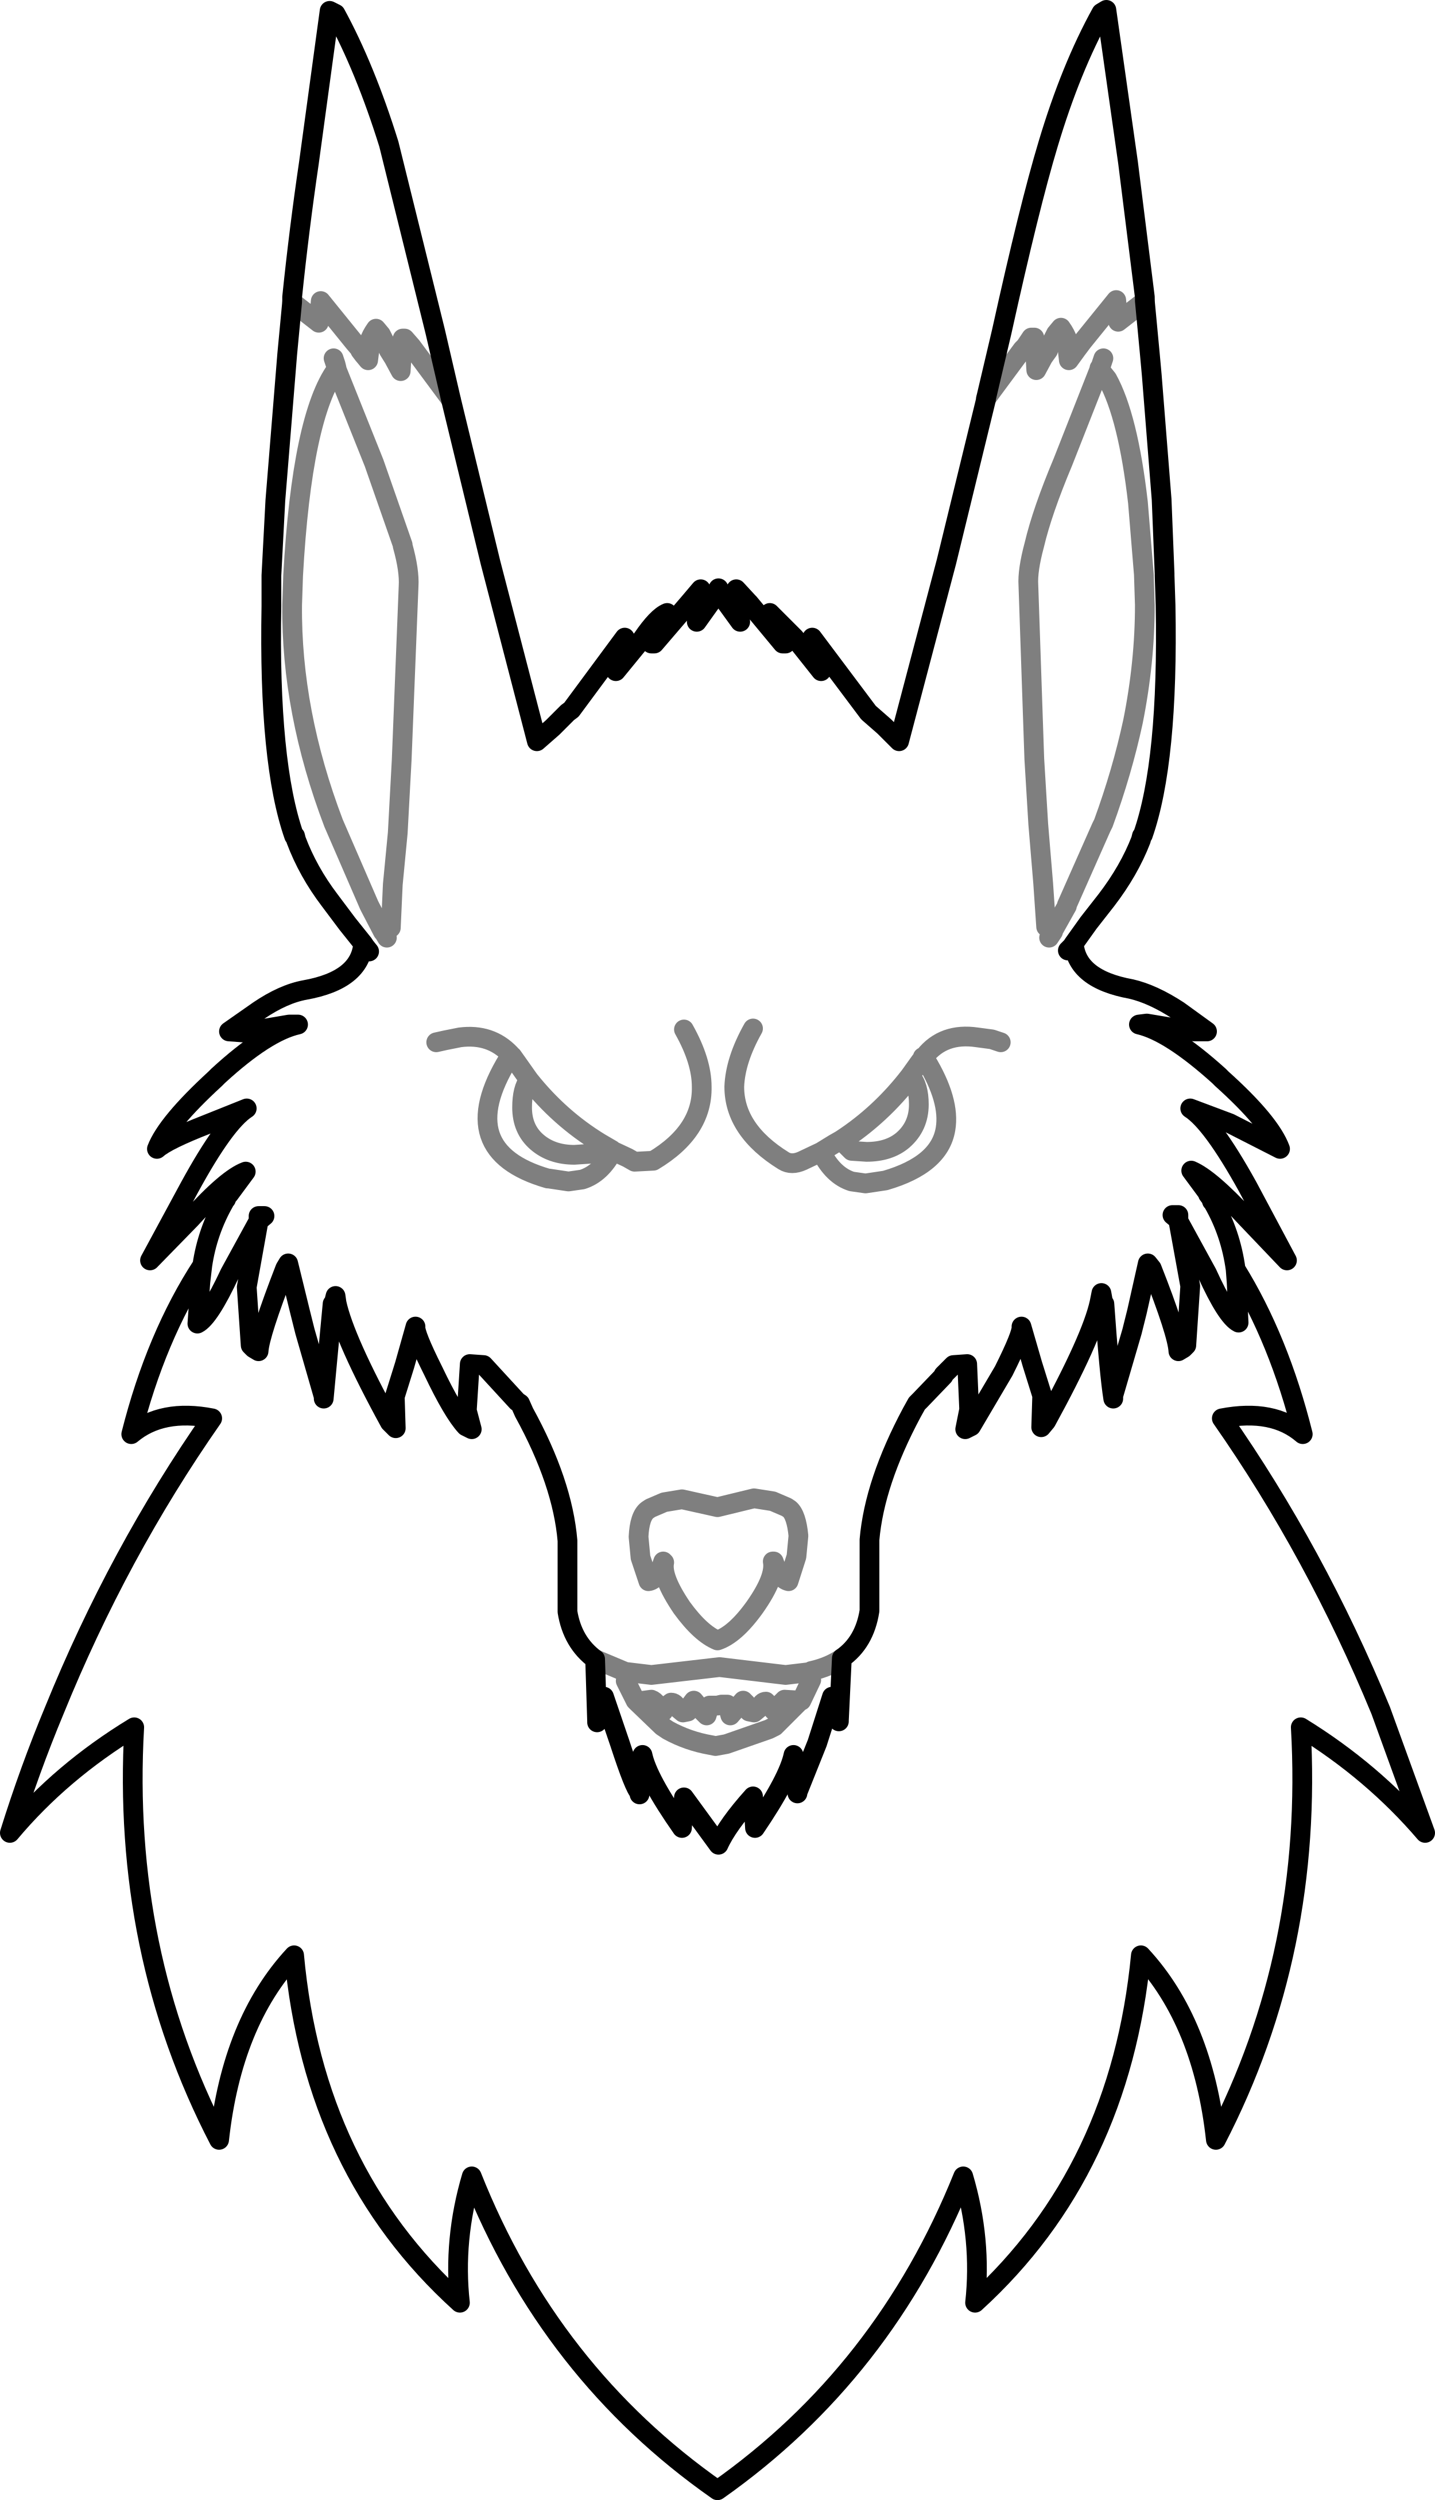 <?xml version="1.0" encoding="UTF-8" standalone="no"?>
<svg xmlns:xlink="http://www.w3.org/1999/xlink" height="126.65px" width="72.7px" xmlns="http://www.w3.org/2000/svg">
  <g transform="matrix(1.0, 0.0, 0.0, 1.0, -363.5, -139.75)">
    <path d="M386.35 160.0 L385.55 156.55 383.2 147.05 Q382.0 143.2 380.5 140.45 L380.2 140.3 379.15 148.0 Q378.65 151.4 378.3 154.8 L378.3 155.0 378.3 155.05 M386.35 160.0 L388.35 168.25 390.7 177.3 391.5 176.6 392.25 175.85 392.45 175.7 395.15 172.05 394.7 173.75 396.05 172.1 Q396.8 171.0 397.3 170.8 L396.9 171.5 396.5 172.35 396.65 172.35 398.45 170.25 399.0 169.6 399.0 169.7 398.8 171.25 399.8 169.85 399.85 169.65 399.9 169.6 399.9 169.55 399.95 169.65 399.95 169.8 401.0 171.25 400.8 169.65 400.8 169.6 401.4 170.25 401.45 170.3 403.15 172.35 403.3 172.35 402.9 171.5 402.5 170.8 403.75 172.05 405.1 173.75 404.65 172.05 407.35 175.65 407.5 175.85 408.3 176.55 409.05 177.3 411.45 168.2 413.45 160.0 413.45 159.95 414.25 156.55 Q415.65 150.2 416.6 147.05 417.75 143.2 419.3 140.4 L419.55 140.25 420.65 148.0 421.5 154.8 421.5 155.0 421.75 157.65 421.85 158.75 422.35 165.05 422.5 168.8 422.5 168.9 422.55 170.4 Q422.7 178.35 421.4 182.05 L421.35 182.1 421.3 182.3 Q420.7 183.85 419.55 185.35 L418.65 186.5 417.9 187.55 Q418.05 189.35 420.8 189.85 421.9 190.1 423.2 190.95 L424.65 192.0 424.0 192.0 421.6 191.6 421.2 191.65 Q422.75 192.0 425.25 194.25 L425.4 194.4 Q427.85 196.6 428.35 197.95 L425.8 196.65 423.8 195.9 Q424.9 196.6 426.7 199.85 L428.7 203.6 426.65 201.45 Q424.8 199.45 423.85 199.05 L424.7 200.2 424.7 200.25 424.85 200.45 424.9 200.6 424.95 200.65 Q425.85 202.2 426.1 204.05 428.3 207.6 429.5 212.4 428.0 211.1 425.4 211.6 430.15 218.4 433.45 226.4 L435.7 232.6 Q433.05 229.5 429.4 227.25 430.05 238.6 425.1 248.15 424.45 242.2 421.3 238.8 420.25 249.7 412.9 256.4 413.25 253.2 412.3 250.0 408.3 259.95 399.85 265.9 391.35 259.95 387.4 250.0 386.45 253.2 386.8 256.4 379.4 249.7 378.4 238.8 375.25 242.2 374.6 248.15 369.65 238.6 370.3 227.25 366.6 229.5 364.0 232.6 365.0 229.4 366.25 226.4 369.5 218.4 374.25 211.6 371.7 211.1 370.15 212.4 371.4 207.45 373.75 203.85 374.0 202.15 374.85 200.65 L374.85 200.6 374.95 200.5 375.05 200.25 375.1 200.25 375.95 199.1 Q375.0 199.45 373.15 201.5 L371.1 203.6 373.1 199.9 Q374.9 196.6 376.0 195.9 L374.0 196.7 Q371.95 197.5 371.45 197.95 371.95 196.65 374.4 194.4 L374.55 194.25 Q377.0 192.0 378.6 191.65 L378.15 191.65 375.8 192.05 375.1 192.0 376.6 190.95 Q377.85 190.1 378.95 189.9 381.75 189.4 381.9 187.55 L381.1 186.55 380.2 185.35 Q379.1 183.9 378.5 182.3 L378.45 182.1 378.4 182.1 Q377.1 178.4 377.25 170.45 L377.25 170.4 377.25 168.9 377.45 165.1 378.05 157.7 378.3 155.05 M399.9 169.6 L399.9 169.65 399.95 169.8 M399.9 169.65 L399.8 169.85 M381.9 187.55 L382.0 187.7 382.2 187.95 M417.6 187.9 L417.8 187.7 417.9 187.55 M423.2 201.55 L422.9 201.3 423.2 201.3 423.2 201.55 423.2 201.6 424.65 204.25 Q425.65 206.45 426.25 206.75 L426.15 204.7 426.1 204.05 M406.15 223.75 Q407.3 222.95 407.55 221.35 L407.55 219.85 407.55 217.75 Q407.8 214.85 409.7 211.3 L409.95 210.85 410.1 210.7 411.3 209.45 411.3 209.4 411.8 208.9 412.5 208.85 412.6 211.15 412.4 212.15 412.7 212.0 414.35 209.2 Q415.3 207.3 415.25 206.95 L415.8 208.85 416.3 210.45 416.25 212.05 416.5 211.75 Q418.8 207.55 419.2 205.75 L419.3 205.25 419.4 205.8 419.45 205.8 Q419.7 209.35 419.9 210.6 L419.9 210.45 420.85 207.2 421.1 206.2 421.65 203.75 421.85 204.0 Q423.15 207.3 423.2 208.2 L423.45 208.05 423.6 207.9 423.8 204.9 423.2 201.6 M393.65 223.8 L393.75 226.95 393.75 227.0 394.0 225.85 394.1 225.7 394.9 228.05 Q395.65 230.35 395.9 230.55 L395.9 230.65 396.05 229.4 396.05 228.65 Q396.3 229.85 398.05 232.35 L398.15 230.8 399.9 233.2 Q400.35 232.2 401.65 230.75 L401.75 232.35 Q403.45 229.85 403.7 228.65 L403.75 229.4 403.9 230.6 403.9 230.55 404.9 228.05 405.65 225.7 405.8 225.8 406.0 226.95 406.0 226.9 406.15 223.75 M393.65 223.8 Q392.5 222.95 392.25 221.4 L392.25 219.9 392.25 217.8 Q392.0 214.85 390.05 211.3 L389.85 210.85 389.7 210.75 388.0 208.9 387.3 208.85 387.15 211.2 387.4 212.15 387.1 212.0 Q386.45 211.3 385.45 209.2 384.5 207.3 384.55 206.95 L384.0 208.9 383.5 210.5 383.55 212.1 383.25 211.8 Q380.95 207.6 380.55 205.75 L380.5 205.4 380.4 205.8 380.35 205.8 379.9 210.6 379.9 210.5 378.95 207.2 378.7 206.2 378.1 203.75 377.95 204.0 Q376.65 207.35 376.6 208.2 L376.35 208.05 376.2 207.9 376.0 204.95 376.6 201.6 375.15 204.25 Q374.1 206.5 373.5 206.8 L373.65 204.7 373.75 203.85 M376.6 201.6 L376.9 201.35 376.6 201.35 376.6 201.6" fill="none" stroke="#000000" stroke-linecap="round" stroke-linejoin="round" stroke-width="1.0"/>
    <path d="M378.3 155.05 L379.65 156.1 379.75 155.0 381.45 157.1 381.75 157.45 381.75 157.5 381.9 157.7 382.15 158.0 382.2 157.6 Q382.05 157.1 382.55 156.4 L382.8 156.7 383.2 157.5 383.45 157.9 383.8 158.55 383.9 156.9 384.0 156.9 384.35 157.3 386.35 160.0 M380.4 157.9 L380.5 158.2 380.55 158.4 380.55 158.45 382.45 163.2 383.9 167.35 383.9 167.4 Q384.25 168.65 384.2 169.45 L383.85 178.25 383.65 181.95 383.4 184.55 383.3 186.75 M380.55 158.45 Q378.8 160.85 378.35 168.9 L378.3 170.4 Q378.25 175.8 380.4 181.45 L382.2 185.6 382.25 185.7 382.9 186.95 382.95 187.0 383.1 187.25 M385.6 192.55 L386.05 192.45 386.8 192.3 Q388.35 192.1 389.35 193.15 L389.4 193.25 389.45 193.25 389.7 193.6 390.3 194.45 Q391.85 196.4 393.9 197.65 L394.5 198.0 394.55 198.05 395.3 198.4 395.65 198.6 396.6 198.55 Q399.1 197.05 399.05 194.8 399.05 193.5 398.15 191.9 M394.55 198.05 Q393.95 199.2 393.0 199.5 L392.3 199.6 391.3 199.45 391.25 199.45 Q386.4 198.05 389.25 193.4 L389.35 193.15 M390.3 194.45 Q389.95 194.9 389.95 195.85 389.95 196.95 390.7 197.6 391.45 198.25 392.6 198.25 L393.35 198.2 393.9 197.65 M401.65 191.85 Q400.75 193.45 400.7 194.8 400.7 197.0 403.2 198.55 403.6 198.8 404.15 198.55 L405.1 198.1 405.75 197.7 406.1 197.5 Q408.1 196.2 409.6 194.25 L410.1 193.55 410.25 193.35 410.25 193.3 410.35 193.25 Q411.3 192.05 413.0 192.3 L413.75 192.4 414.2 192.55 M421.5 155.0 L420.15 156.05 420.05 154.95 418.35 157.05 418.05 157.45 417.65 158.0 417.6 157.55 Q417.75 157.05 417.25 156.35 L417.0 156.65 416.65 157.35 416.6 157.5 416.35 157.85 416.0 158.5 415.9 156.85 415.75 156.85 415.45 157.3 415.3 157.45 413.45 159.95 M419.4 157.9 L419.25 158.35 419.2 158.4 419.2 158.45 419.6 158.95 Q420.65 160.85 421.15 165.2 L421.45 168.85 421.5 170.4 Q421.5 173.3 420.9 176.3 420.35 178.85 419.4 181.45 L419.3 181.65 417.55 185.6 417.55 185.65 416.85 186.9 416.85 186.95 416.65 187.25 M416.5 186.7 L416.35 184.5 416.1 181.5 415.9 178.2 415.6 169.4 Q415.55 168.65 415.9 167.35 416.3 165.65 417.35 163.15 L419.2 158.45 M409.65 194.3 Q410.05 194.75 410.05 195.7 410.05 196.8 409.25 197.5 408.55 198.1 407.4 198.1 L406.65 198.05 406.15 197.55 Q408.15 196.25 409.65 194.3 M405.1 198.1 Q405.7 199.3 406.65 199.6 L407.35 199.7 408.35 199.55 Q411.1 198.75 411.4 196.95 411.65 195.5 410.4 193.45 L410.35 193.25 M406.15 223.75 Q405.5 224.2 404.6 224.4 L404.55 224.45 404.6 224.85 404.1 225.9 404.05 225.9 402.75 227.2 402.45 227.35 400.3 228.1 399.75 228.2 399.5 228.15 Q398.35 227.95 397.35 227.4 L397.05 227.2 395.75 225.95 395.7 225.9 395.2 224.9 395.25 224.45 395.2 224.45 393.65 223.8 M402.65 215.8 L403.35 216.1 403.5 216.2 Q403.85 216.5 403.95 217.55 L403.85 218.6 403.45 219.85 Q403.0 219.75 402.7 218.85 L402.65 218.85 Q402.8 219.65 401.75 221.15 400.75 222.55 399.85 222.85 399.0 222.5 398.05 221.2 397.0 219.65 397.15 218.9 L397.1 218.85 Q396.8 219.8 396.35 219.85 L395.95 218.65 395.85 217.6 Q395.9 216.55 396.3 216.25 L396.45 216.15 397.15 215.85 398.05 215.7 399.85 216.1 401.7 215.65 402.65 215.8 M395.25 224.45 L396.5 224.6 399.95 224.2 403.3 224.6 404.55 224.45 M395.75 225.95 L396.5 225.85 Q396.65 225.9 396.8 226.1 L397.1 226.45 397.3 226.15 397.5 226.0 Q397.7 226.0 397.8 226.25 L398.1 226.5 398.35 226.45 398.5 226.1 398.65 225.9 399.1 226.45 399.3 226.65 399.45 226.15 399.7 226.15 399.75 226.15 399.85 226.15 400.05 226.1 400.35 226.1 400.5 226.65 401.15 225.9 401.3 226.05 401.45 226.45 401.7 226.5 402.0 226.25 Q402.1 225.95 402.3 225.95 L402.5 226.15 402.7 226.4 403.0 226.1 403.25 225.85 404.05 225.9" fill="none" stroke="#000000" stroke-linecap="round" stroke-linejoin="round" stroke-opacity="0.502" stroke-width="1.0"/>
  </g>
</svg>
